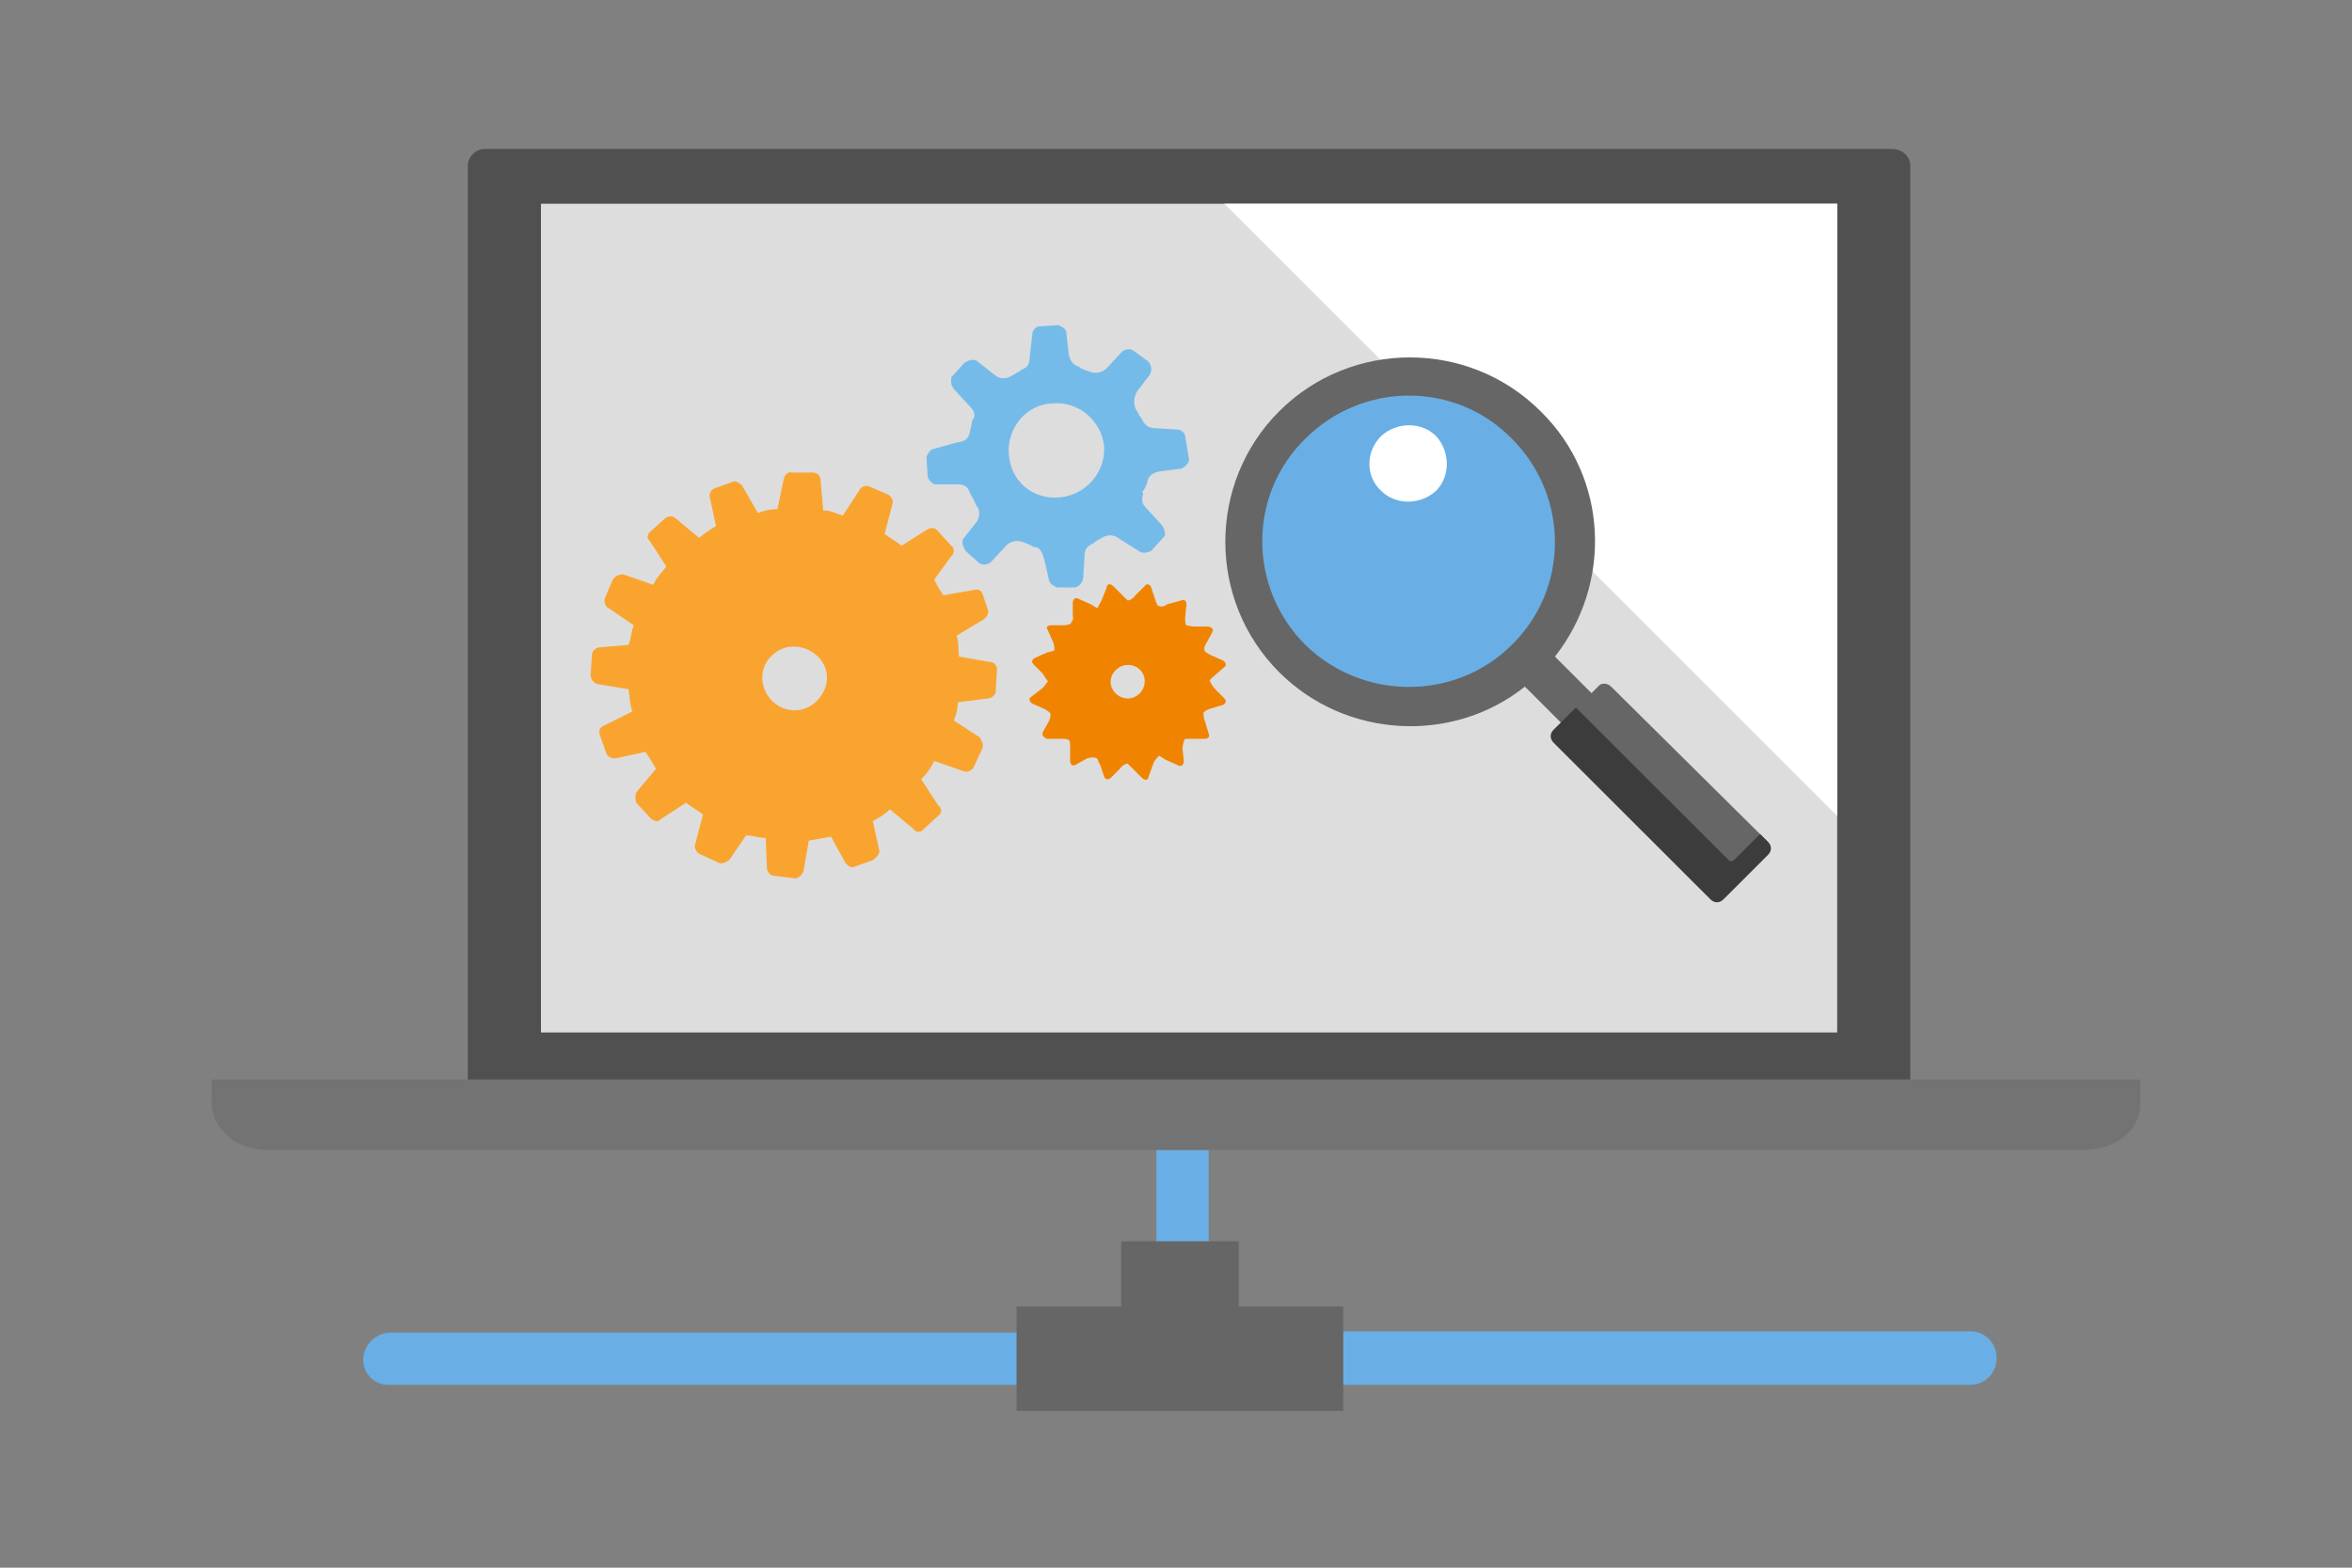 <svg width="300" height="200" viewBox="0 0 300 200" fill="none" xmlns="http://www.w3.org/2000/svg">
<rect x="0" y="0" width="300" height="200" fill="#808080" stroke="none"/>
<path d="M154.167 170.01V146.701H147.5V170.01H49.833C48 170.01 46.333 171.509 46.333 173.507C46.333 175.338 47.833 176.67 49.5 176.67H251.333C253.167 176.67 254.667 175.172 254.667 173.34V173.174C254.667 171.342 253.167 169.844 251.333 169.844H154.167V170.01Z" fill="#69AFE5"/>
<path d="M158 166.68V158.356H143V166.68H129.667V180H171.333V166.68H158Z" fill="#666666"/>
<path d="M243.667 21.164V141.207C243.667 142.372 242.667 143.371 241.5 143.371H61.833C60.667 143.371 59.667 142.372 59.667 141.207V21.164C59.667 19.999 60.667 19 61.833 19H241.333C242.667 19 243.667 19.999 243.667 21.164Z" fill="#505050"/>
<path d="M234.333 25.993H69V131.717H234.333V25.993Z" fill="#DDDDDD"/>
<path d="M34 146.701H265.833C269.833 146.701 273 144.204 273 140.874V137.71H27V140.707C27 144.037 30.167 146.701 34 146.701Z" fill="#737373"/>
<path d="M133.833 74.11C134 74.609 134.5 74.776 134.833 74.942H137.167C137.667 74.776 138 74.443 138.167 73.777L138.333 70.946C138.333 69.947 138.833 69.614 139.5 69.281C139.833 68.948 140.333 68.782 140.833 68.449C141.333 68.282 142 68.116 142.833 68.782L145.5 70.447C146 70.613 146.5 70.447 146.833 70.28L148.5 68.449C148.667 68.282 148.667 67.616 148.167 66.95L146.167 64.786C145.5 64.12 145.667 63.454 145.833 62.955L145.667 62.788C146 62.455 146.167 61.956 146.333 61.623C146.333 60.957 146.833 60.291 148 60.124L150.667 59.791C151.333 59.458 151.667 58.959 151.667 58.626L151.167 55.629C151.167 55.296 150.667 54.796 150.167 54.796L147.333 54.63C146.333 54.63 145.833 53.964 145.667 53.464C145.333 53.131 145.167 52.632 144.833 52.132C144.667 51.633 144.5 50.967 145 49.968L146.667 47.803C147 47.138 146.833 46.638 146.5 46.139L144.667 44.807C144.333 44.474 143.667 44.474 143.167 44.807L141.167 46.971C140.5 47.637 139.667 47.637 139.167 47.471C138.667 47.304 138.167 47.138 137.833 46.971L137.667 46.805C137.167 46.638 136.667 46.472 136.333 45.306L136 42.309C135.833 41.81 135.333 41.643 135 41.477L132.5 41.643C132.167 41.643 131.667 42.143 131.667 42.642L131.333 45.639C131.333 46.638 130.833 46.971 130.333 47.138C130 47.471 129.5 47.637 129 47.97C128.333 48.303 127.667 48.469 126.833 47.803L124.5 45.972C124 45.806 123.5 45.972 123 46.305L121.333 48.136C121.333 48.469 121.167 48.969 121.667 49.635L123.667 51.799C124.333 52.465 124.5 53.131 124 53.631C124 53.964 123.833 54.463 123.667 55.296C123.5 55.795 123.333 56.295 122 56.461L119 57.294C118.5 57.46 118.333 57.96 118.167 58.293L118.333 60.79C118.333 61.123 118.833 61.623 119.167 61.789H122.167C123.167 61.789 123.5 62.288 123.667 62.788C124 63.454 124.333 63.953 124.5 64.453C125 64.952 125 65.785 124.667 66.451L122.833 68.782C122.667 69.281 122.833 69.781 123.167 70.28L124.833 71.779C125.167 72.112 125.833 72.112 126.333 71.779L128.333 69.614C129 68.948 129.833 68.948 130.333 69.115C130.833 69.281 131.333 69.448 131.833 69.781C132.5 69.781 132.833 70.114 133.167 71.279L133.833 74.11ZM140.833 56.961C141 60.124 138.667 63.121 135.167 63.454C131.833 63.787 128.833 61.456 128.667 57.793C128.5 54.63 130.833 51.633 134.167 51.466C137.5 51.133 140.5 53.631 140.833 56.961Z" fill="#75BBEA"/>
<path d="M148.833 77.106C148.5 77.439 147.833 77.439 147.833 77.273C147.667 77.439 147.5 76.94 147.333 76.441L146.833 74.942C146.667 74.443 146.167 74.443 146 74.776L144.833 75.941C144.5 76.441 144 76.607 143.833 76.607L143.167 75.941L142 74.776C141.667 74.443 141.167 74.443 141.167 74.942L140.5 76.607C140.333 76.94 140 77.439 140 77.606C140 77.606 139.667 77.439 139.167 77.106L137.667 76.441C137.167 76.108 136.833 76.441 136.833 76.94V78.605C137 78.938 136.667 79.437 136.5 79.604C136.5 79.604 136.167 79.77 135.667 79.77H134.167C133.667 79.77 133.333 79.937 133.667 80.436L134.333 81.935C134.5 82.268 134.5 82.934 134.5 82.934C134.333 83.1 134 83.1 133.5 83.267L132 83.933C131.667 84.099 131.5 84.432 131.833 84.765L133 85.931C133.167 86.264 133.667 86.93 133.667 86.93C133.5 87.096 133.333 87.429 133 87.762L131.5 88.928C131.167 89.094 131.333 89.594 131.667 89.76L133.167 90.426C133.5 90.593 134 90.925 134 91.092C134 91.092 134 91.591 133.833 91.924L133 93.423C132.833 93.756 133.167 94.089 133.5 94.255H135.167C135.667 94.255 136.167 94.255 136.333 94.422C136.5 94.588 136.5 94.921 136.5 95.254V97.086C136.5 97.585 136.833 97.752 137.167 97.585L138.667 96.753C139.167 96.586 139.667 96.586 139.833 96.753C140 96.586 140 97.086 140.333 97.585L140.833 99.084C141 99.583 141.5 99.417 141.667 99.25L142.833 98.085C143.167 97.585 143.667 97.419 143.833 97.419L144.5 98.085L145.667 99.25C146 99.583 146.5 99.583 146.5 99.084L147.167 97.252C147.333 96.919 147.667 96.586 147.833 96.42C147.833 96.42 148.167 96.586 148.667 96.919L150.167 97.585C150.667 97.918 151 97.585 151 97.086L150.833 95.587C150.833 95.088 151 94.422 151.167 94.255C151.167 94.255 151.667 94.255 152.167 94.255H153.667C154.167 94.255 154.333 93.922 154.167 93.589L153.667 91.924C153.5 91.591 153.5 90.925 153.5 90.925C153.667 90.759 153.833 90.593 154.333 90.426L156 89.927C156.333 89.76 156.5 89.427 156.167 89.094L155 87.929C154.667 87.596 154.333 86.93 154.333 86.93C154.167 86.763 154.667 86.43 154.833 86.264L156.167 85.098C156.5 84.932 156.333 84.432 156 84.266L154.5 83.6C154.167 83.433 153.5 83.1 153.667 82.934C153.5 82.767 153.667 82.434 153.833 82.101L154.667 80.603C154.833 80.27 154.5 79.937 154 79.937H152.5C152 79.937 151.333 79.77 151.333 79.77C151.167 79.604 151.167 79.271 151.167 78.772L151.333 77.106C151.333 76.607 151 76.441 150.667 76.607L148.833 77.106ZM145.667 85.764C146.333 86.763 146 88.095 145 88.761C144 89.427 142.667 89.094 142 88.095C141.333 87.096 141.667 85.764 142.833 85.098C143.667 84.599 145 84.765 145.667 85.764Z" fill="#F08400"/>
<path d="M121.333 70.946C121.833 70.613 121.667 69.781 121.333 69.614L119.5 67.616C119.167 67.283 118.667 67.283 118.167 67.616L115 69.614C114.333 69.115 113.5 68.615 112.833 68.116L113.833 64.287C114 63.953 113.667 63.288 113.333 63.121L111 62.122C110.5 61.789 109.833 62.122 109.667 62.455L107.5 65.785C106.667 65.452 105.833 65.119 105 65.119L104.667 61.29C104.667 60.79 104.333 60.291 103.667 60.291H101C100.667 60.124 100.167 60.457 100 60.957L99.167 64.953C98.333 64.953 97.5 65.119 96.667 65.452L94.667 61.956C94.333 61.623 93.833 61.29 93.5 61.456L91.167 62.289C90.667 62.455 90.5 62.955 90.5 63.288L91.333 67.117C90.667 67.45 89.833 68.116 89.167 68.615L86.167 66.118C85.833 65.785 85.333 65.785 84.833 66.118L83 67.783C82.5 68.116 82.5 68.782 82.833 68.948L85 72.278C84.333 73.111 83.667 73.777 83.333 74.609L79.5 73.277C79 73.277 78.5 73.444 78.167 73.943L77.167 76.274C77 76.607 77.167 77.439 77.667 77.606L80.833 79.77C80.5 80.603 80.5 81.435 80.167 82.268L76.333 82.601C75.833 82.767 75.5 83.1 75.5 83.6L75.333 86.097C75.333 86.597 75.667 87.096 76.167 87.263L80.167 87.929C80.333 88.928 80.333 89.927 80.667 90.759L77 92.591C76.5 92.757 76.333 93.257 76.5 93.756L77.333 96.087C77.5 96.586 78 96.753 78.5 96.753L82.333 95.92C83 96.919 83 96.919 83.667 98.085L81.167 101.082C81 101.415 81 102.081 81.167 102.414L83 104.412C83.333 104.745 84 104.911 84.167 104.578L87.5 102.414C88.167 102.913 89 103.413 89.667 103.912L88.667 107.741C88.5 108.074 88.833 108.74 89.167 108.907L91.667 110.072C92 110.239 92.5 110.072 93 109.739L95.167 106.576C96 106.576 96.833 106.909 97.667 106.909L97.833 110.905C98 111.404 98.333 111.737 98.833 111.737L101.5 112.07C102 111.904 102.333 111.571 102.5 111.071L103.167 107.242C104.167 107.076 105 106.909 106 106.743L107.833 110.072C108.167 110.572 108.667 110.738 109 110.572L111.333 109.739C111.833 109.406 112.167 108.907 112.167 108.574L111.333 104.745C112 104.412 112.833 103.912 113.5 103.246L116.5 105.744C116.833 106.243 117.5 106.243 117.833 105.744L119.667 104.079C120.167 103.746 120.167 103.08 119.667 102.747L117.5 99.417C118.167 98.751 118.667 98.085 119.167 97.086L123 98.418C123.333 98.584 124 98.251 124.167 97.918L125.333 95.421C125.5 95.088 125.167 94.422 125 94.089L121.667 91.924C122 91.092 122.167 90.426 122.167 89.594L126.167 89.094C126.667 88.928 127 88.595 127 88.262L127.167 85.431C127.167 84.932 126.833 84.432 126.167 84.432L122.333 83.766C122.167 82.767 122.333 81.935 122 81.102L125.333 79.105C125.833 78.772 126.167 78.272 126 77.772L125.333 75.775C125.167 75.275 124.667 75.109 124.167 75.275L120.333 75.941C119.667 74.942 119.667 74.942 119.167 73.943L121.333 70.946ZM104.333 83.766C106 85.431 105.833 87.929 104 89.594C102.333 91.092 99.833 90.926 98.333 89.261C96.833 87.596 96.833 85.098 98.5 83.6C100.167 81.935 102.833 82.268 104.333 83.766Z" fill="#FAA430"/>
<path d="M234.333 104.079V25.993H156.167L234.333 104.079Z" fill="white"/>
<path d="M165.167 83.6C173.333 91.758 186.333 91.758 194.5 83.6C202.666 75.442 202.666 62.455 194.5 54.297C186.333 46.139 173.333 46.139 165.167 54.297C157 62.455 157 75.608 165.167 83.6Z" fill="#69AFE5"/>
<path d="M225.5 107.409L205.5 87.596C205 87.096 204.166 87.096 203.833 87.596L203 88.428L198.333 83.766C205.667 74.443 205.166 60.957 196.5 52.465C187.333 43.308 172.333 43.308 163.167 52.465C154 61.623 154 76.607 163.167 85.764C171.666 94.255 185.333 94.921 194.5 87.596L199.167 92.257L198.333 93.09C197.833 93.59 197.833 94.422 198.333 94.755L218.166 114.568C218.666 115.067 219.5 115.067 219.833 114.568L225.5 108.907C226 108.574 226 107.908 225.5 107.409ZM166.5 82.268C159.167 74.942 159.167 63.121 166.5 55.962C173.833 48.636 185.667 48.636 192.833 55.962C200.166 63.288 200.166 75.109 192.833 82.268C185.667 89.427 173.833 89.427 166.5 82.268Z" fill="#666666"/>
<path d="M176.167 62.621C178 64.453 181.167 64.453 183.167 62.621C185 60.79 185 57.627 183.167 55.629C181.333 53.797 178.167 53.797 176.167 55.629C174.167 57.627 174.167 60.79 176.167 62.621Z" fill="white"/>
<path d="M198.167 93.09L201 90.26L220.5 109.739C220.667 109.906 221 109.906 221.167 109.739L224.5 106.41L225.5 107.408C226 107.908 226 108.574 225.5 109.073L219.833 114.734C219.333 115.234 218.667 115.234 218.167 114.734L198.167 94.755C197.667 94.255 197.667 93.59 198.167 93.09Z" fill="#3C3C3C"/>
</svg>
